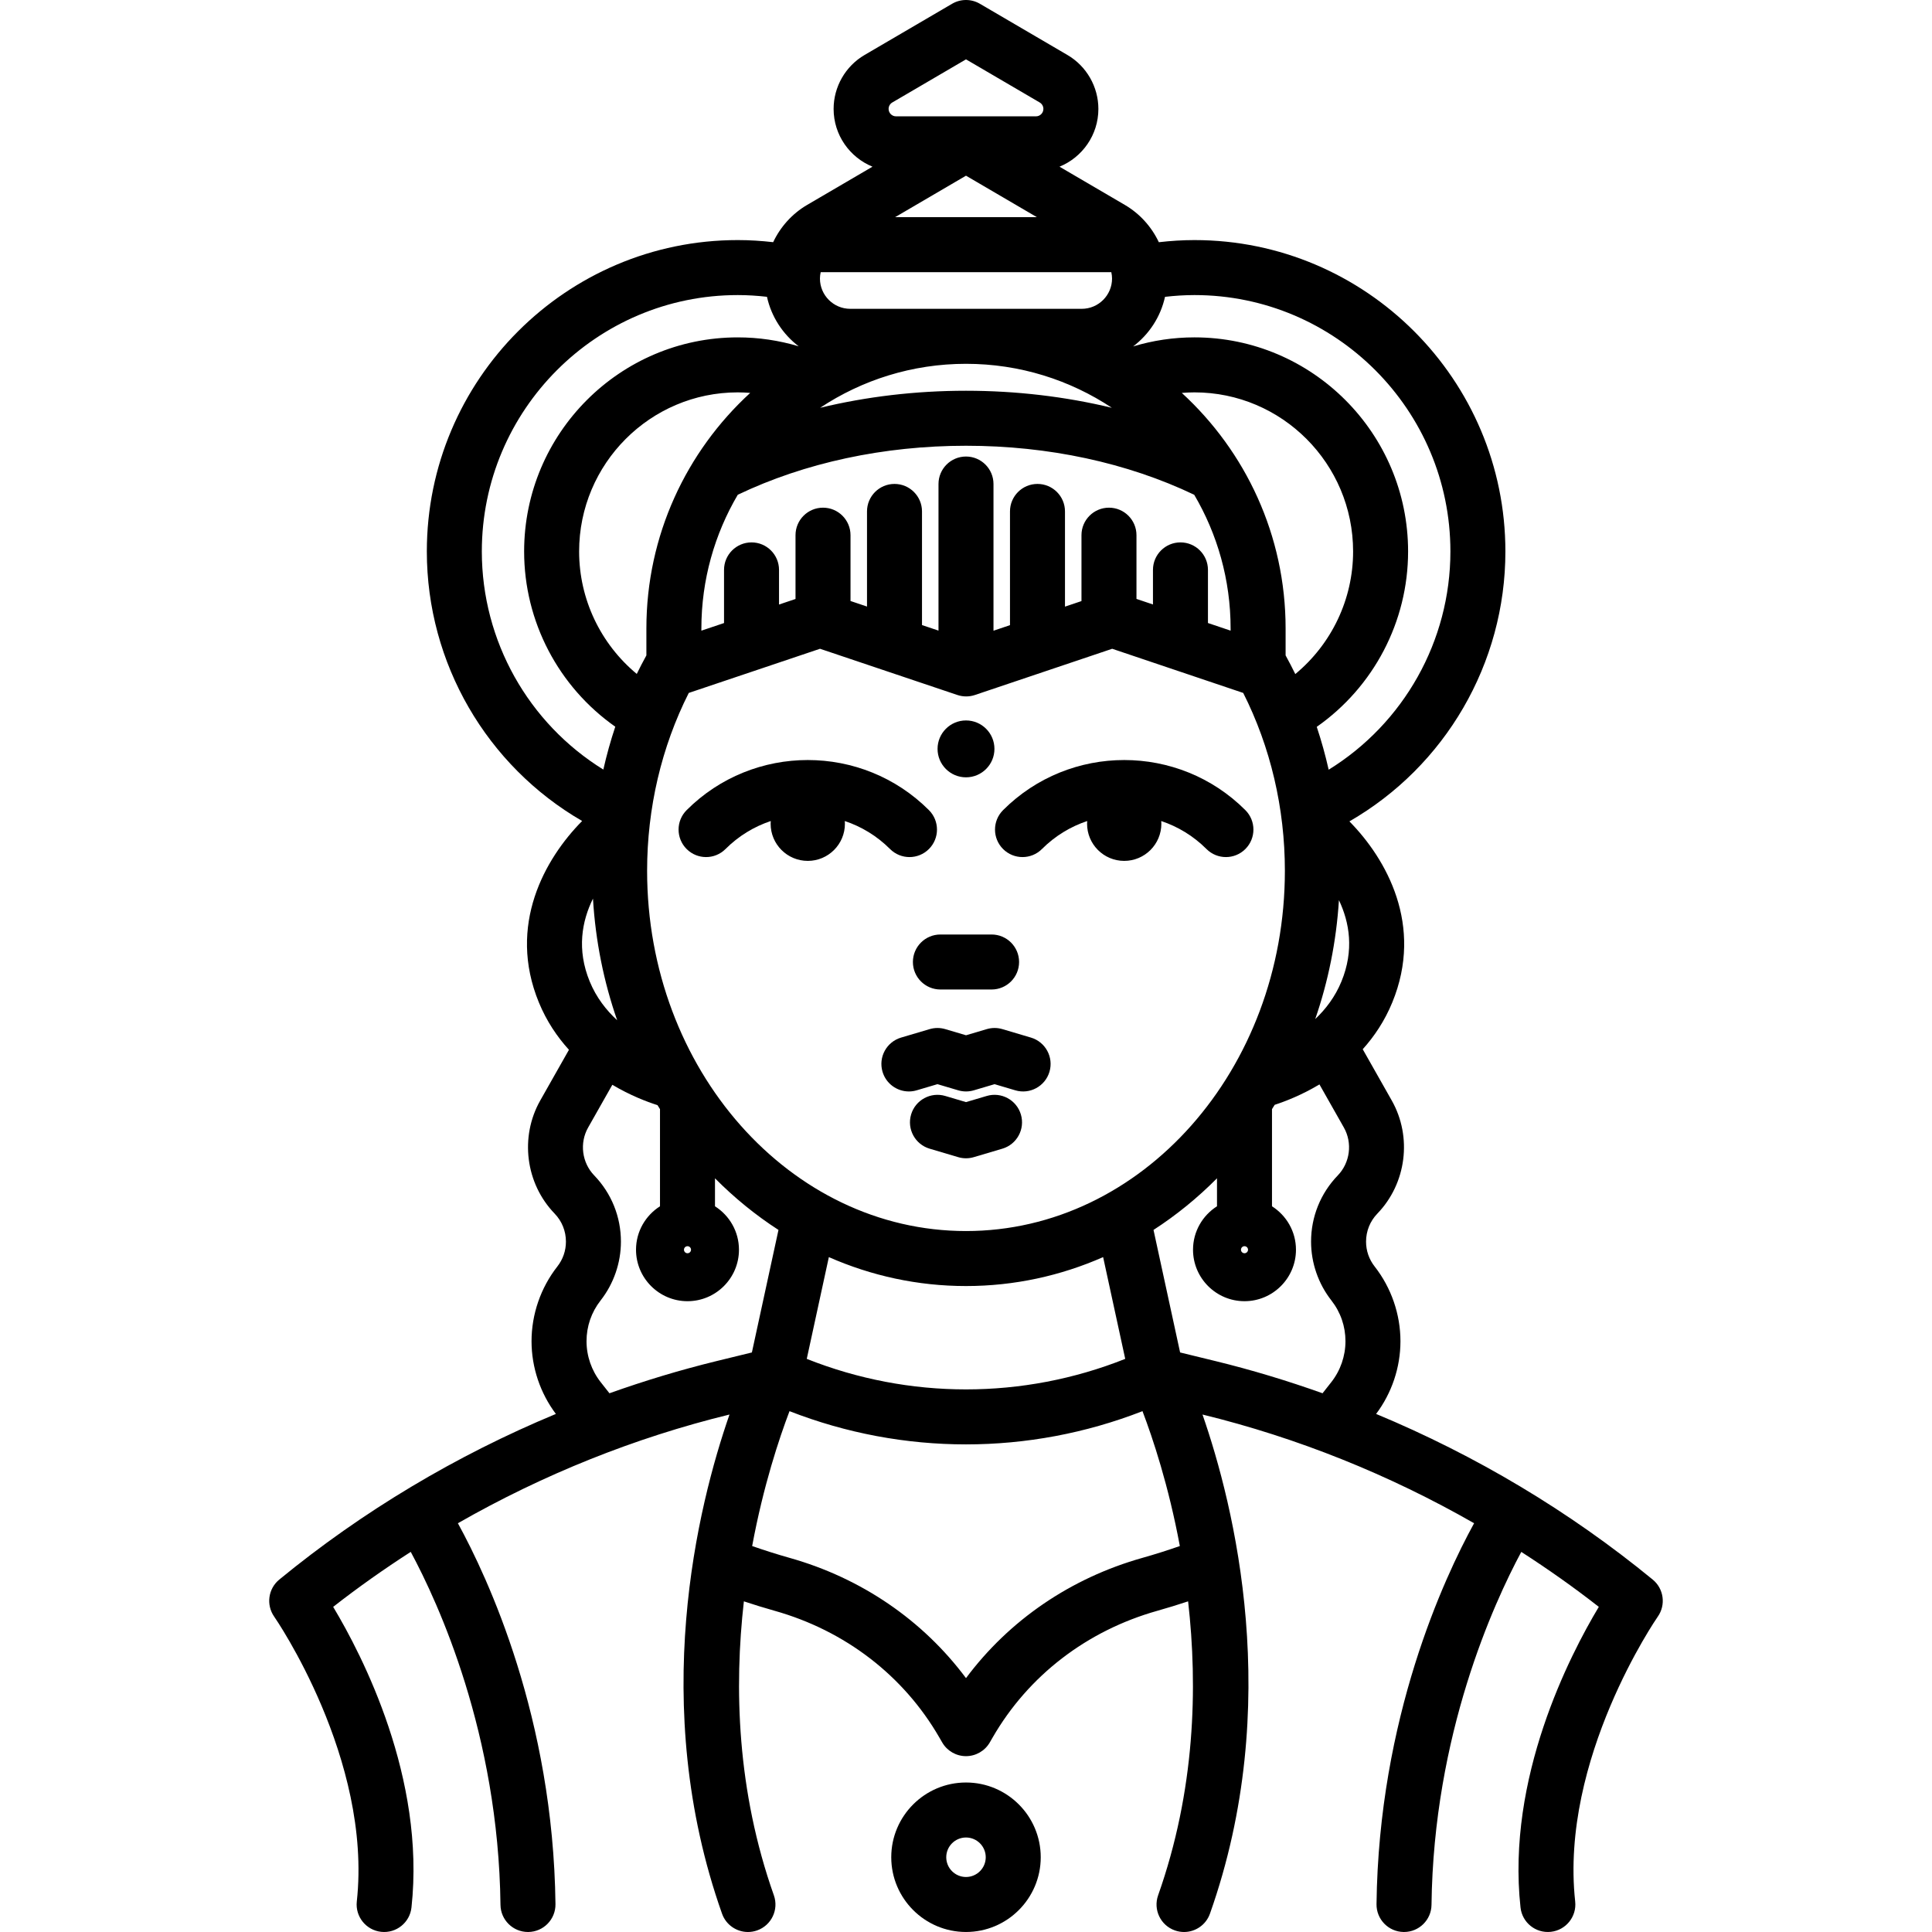 <?xml version="1.0" encoding="iso-8859-1"?>
<!-- Generator: Adobe Illustrator 18.0.0, SVG Export Plug-In . SVG Version: 6.00 Build 0)  -->
<!DOCTYPE svg PUBLIC "-//W3C//DTD SVG 1.1//EN" "http://www.w3.org/Graphics/SVG/1.1/DTD/svg11.dtd">
<svg version="1.1" id="Capa_1" xmlns="http://www.w3.org/2000/svg" xmlns:xlink="http://www.w3.org/1999/xlink" x="0px" y="0px"
	 viewBox="0 0 456.695 456.695" style="enable-background:new 0 0 456.695 456.695;" xml:space="preserve">
<g>
	<path d="M210.392,200.695c1.269,1.269,2.933,1.904,4.596,1.904s3.327-0.635,4.596-1.904c2.539-2.539,2.539-6.654,0-9.192
		c-15.792-15.792-41.485-15.791-57.276,0c-2.539,2.538-2.539,6.654,0,9.192c2.538,2.539,6.654,2.539,9.192,0
		c3.11-3.11,6.786-5.311,10.699-6.617c-0.016,0.213-0.033,0.426-0.033,0.643c0,4.849,3.931,8.779,8.779,8.779
		c4.849,0,8.779-3.931,8.779-8.779c0-0.217-0.017-0.43-0.032-0.643C203.606,195.384,207.282,197.586,210.392,200.695z"/>
	<path d="M285.193,200.695c1.269,1.269,2.933,1.904,4.596,1.904s3.327-0.635,4.596-1.904c2.539-2.539,2.539-6.654,0-9.192
		c-15.791-15.791-41.485-15.792-57.276,0c-2.539,2.539-2.539,6.654,0,9.192c2.538,2.538,6.654,2.538,9.192,0
		c3.11-3.11,6.786-5.311,10.699-6.617c-0.016,0.213-0.033,0.426-0.033,0.643c0,4.849,3.931,8.779,8.779,8.779
		c4.849,0,8.779-3.931,8.779-8.779c0-0.217-0.017-0.43-0.033-0.643C278.407,195.384,282.083,197.585,285.193,200.695z"/>
	<circle cx="228.347" cy="177.025" r="6.723"/>
	<path d="M243.695,245.269l-6.743-2c-1.206-0.358-2.489-0.358-3.695,0l-4.903,1.453l-4.908-1.453c-1.205-0.356-2.486-0.356-3.691,0
		l-6.754,2c-3.442,1.019-5.406,4.636-4.387,8.078c0.837,2.826,3.425,4.656,6.229,4.656c0.611,0,1.233-0.086,1.849-0.269l4.908-1.454
		l4.908,1.454c1.206,0.357,2.488,0.357,3.692,0l4.901-1.452l4.896,1.452c3.441,1.022,7.06-0.941,8.08-4.383
		C249.099,249.907,247.137,246.289,243.695,245.269z"/>
	<path d="M233.246,259.069l-4.901,1.452l-4.896-1.452c-3.438-1.02-7.059,0.941-8.08,4.383c-1.021,3.441,0.941,7.059,4.383,8.08
		l6.743,2c0.603,0.179,1.226,0.269,1.848,0.269c0.622,0,1.244-0.089,1.847-0.268l6.749-2c3.442-1.02,5.405-4.637,4.385-8.079
		S236.688,258.049,233.246,259.069z"/>
	<path d="M215.797,227.401c0,3.59,2.91,6.5,6.5,6.5h12.099c3.59,0,6.5-2.91,6.5-6.5s-2.91-6.5-6.5-6.5h-12.099
		C218.708,220.901,215.797,223.811,215.797,227.401z"/>
	<path d="M390.678,373.391c-19.667-16.145-41.833-29.364-65.387-39.158c3.704-4.931,5.754-11,5.754-17.185
		c0-6.369-2.164-12.64-6.095-17.661c-1.332-1.698-2.035-3.734-2.035-5.889c0-2.483,0.948-4.833,2.664-6.612
		c6.891-7.128,8.29-18.132,3.402-26.761l-6.854-12.102c2.736-3.034,5.184-6.681,6.982-11.048
		c7.504-18.224-1.396-33.944-10.129-42.813c22.628-13.028,36.873-37.292,36.873-63.811c0-40.583-32.972-73.6-73.5-73.6
		c-2.811,0-5.625,0.182-8.42,0.503c-1.712-3.628-4.484-6.738-8.043-8.82h0l-15.438-9.031c5.384-2.203,9.19-7.491,9.19-13.659
		c0-5.221-2.799-10.103-7.306-12.739l0,0L231.629,0.89c-2.027-1.187-4.537-1.187-6.564,0l-20.707,12.114
		c-4.507,2.636-7.306,7.518-7.306,12.739c0,6.167,3.806,11.456,9.19,13.659l-15.438,9.031c-3.556,2.081-6.327,5.188-8.04,8.814
		c-2.778-0.317-5.574-0.497-8.368-0.497c-40.528,0-73.5,33.017-73.5,73.6c0,26.456,14.175,50.67,36.709,63.72
		c-8.762,8.852-17.75,24.617-10.22,42.905c1.825,4.432,4.321,8.118,7.106,11.179l-6.779,11.971
		c-4.887,8.628-3.488,19.633,3.396,26.754c1.722,1.785,2.669,4.136,2.669,6.619c0,2.155-0.704,4.191-2.038,5.893
		c-3.929,5.018-6.092,11.288-6.092,17.657c0,6.186,2.05,12.255,5.753,17.185c-23.555,9.795-45.721,23.014-65.387,39.158
		c-2.625,2.155-3.145,5.972-1.199,8.755c0.233,0.333,23.206,33.628,19.528,67.342c-0.39,3.569,2.188,6.777,5.756,7.167
		c3.574,0.39,6.778-2.188,7.167-5.756c3.338-30.601-11.606-59.563-18.509-71.06c5.9-4.613,12.03-8.939,18.337-13
		c6.51,12.081,20.728,43.004,21.212,83.432c0.042,3.563,2.944,6.422,6.498,6.422c0.026,0,0.053,0,0.079,0
		c3.59-0.043,6.465-2.988,6.422-6.577c-0.526-43.995-15.962-77.097-23.067-90.046c20.087-11.492,41.782-20.22,64.202-25.696
		c-7.473,21.487-19.259,68.587-1.762,117.989c0.944,2.667,3.451,4.332,6.127,4.332c0.72,0,1.453-0.121,2.17-0.375
		c3.384-1.198,5.156-4.913,3.957-8.297c-8.754-24.717-9.405-49.164-7.091-69.49c2.411,0.8,4.839,1.548,7.27,2.233
		c16.667,4.695,30.493,15.33,38.933,29.946l0.674,1.167c1.161,2.011,3.307,3.25,5.629,3.249s4.468-1.24,5.628-3.251l0.673-1.166
		c8.439-14.615,22.266-25.25,38.932-29.945c2.431-0.685,4.859-1.433,7.27-2.233c2.315,20.327,1.663,44.773-7.09,69.49
		c-1.199,3.384,0.573,7.099,3.957,8.297c0.717,0.254,1.45,0.375,2.17,0.375c2.676,0,5.183-1.666,6.127-4.332
		c17.497-49.402,5.71-96.502-1.762-117.989c22.421,5.476,44.116,14.204,64.202,25.696c-7.105,12.949-22.54,46.051-23.067,90.046
		c-0.043,3.589,2.832,6.534,6.422,6.577c0.026,0,0.053,0,0.079,0c3.554,0,6.456-2.859,6.498-6.422
		c0.482-40.28,14.712-71.302,21.222-83.426c6.303,4.059,12.43,8.383,18.326,12.993c-6.903,11.496-21.848,40.459-18.509,71.06
		c0.389,3.568,3.588,6.146,7.167,5.756c3.568-0.389,6.146-3.598,5.756-7.167c-3.678-33.713,19.295-67.009,19.524-67.336
		C393.828,379.368,393.307,375.549,390.678,373.391z M295.013,295.415c0,0.459-0.374,0.833-0.833,0.833s-0.833-0.374-0.833-0.833
		s0.374-0.833,0.833-0.833S295.013,294.955,295.013,295.415z M265.985,321.217c-24.184,9.621-51.094,9.62-75.278,0l5.221-24.055
		c10.042,4.412,20.979,6.838,32.417,6.838c11.438,0,22.376-2.426,32.418-6.839L265.985,321.217z M228.346,291
		c-41.564,0-75.38-38.198-75.38-85.15c0-14.837,3.4-29.274,9.847-42.051l31.028-10.441l32.471,10.927
		c1.346,0.452,2.802,0.453,4.147,0l32.446-10.926l30.973,10.439c6.448,12.777,9.848,27.216,9.848,42.053
		C303.726,252.802,269.911,291,228.346,291z M163.346,295.415c0,0.459-0.374,0.833-0.833,0.833s-0.833-0.374-0.833-0.833
		s0.374-0.833,0.833-0.833S163.346,294.955,163.346,295.415z M136.896,130.35c0-20.733,16.822-37.6,37.5-37.6
		c0.988,0,1.967,0.05,2.942,0.126c-15.073,13.821-24.541,33.661-24.541,55.674v6.375c-0.79,1.443-1.557,2.899-2.276,4.38
		C141.987,152.224,136.896,141.66,136.896,130.35z M200.985,73c-3.95,0-7.163-3.213-7.163-7.163c0-0.512,0.069-1.013,0.176-1.503
		h68.697c0.106,0.491,0.176,0.992,0.176,1.503c0,3.95-3.213,7.163-7.163,7.163H200.985z M306.188,159.337
		c-0.724-1.491-1.496-2.957-2.291-4.409v-6.377c0-22.012-9.467-41.85-24.537-55.671c0.991-0.078,1.988-0.13,2.993-0.13
		c20.678,0,37.5,16.867,37.5,37.6C319.853,141.677,314.745,152.255,306.188,159.337z M279.043,128.213c-3.59,0-6.5,2.91-6.5,6.5
		v8.175l-3.898-1.314v-15.067c0-3.59-2.91-6.5-6.5-6.5s-6.5,2.91-6.5,6.5v15.579l-3.899,1.313v-22.506c0-3.59-2.91-6.5-6.5-6.5
		s-6.5,2.91-6.5,6.5v26.884l-3.899,1.313v-34.675c0-3.59-2.91-6.5-6.5-6.5s-6.5,2.91-6.5,6.5v34.651l-3.899-1.312v-26.861
		c0-3.59-2.91-6.5-6.5-6.5s-6.5,2.91-6.5,6.5v22.486l-3.899-1.312v-15.56c0-3.59-2.91-6.5-6.5-6.5s-6.5,2.91-6.5,6.5v15.083
		l-3.898,1.312v-8.189c0-3.59-2.91-6.5-6.5-6.5s-6.5,2.91-6.5,6.5v12.564l-5.354,1.802v-0.528c0-11.521,3.144-22.316,8.6-31.596
		c15.857-7.578,34.459-11.586,53.95-11.586c19.491,0,38.093,4.009,53.951,11.587c5.456,9.28,8.6,20.075,8.6,31.596v0.523
		l-5.354-1.805v-12.557C285.543,131.123,282.633,128.213,279.043,128.213z M228.347,86c12.736,0,24.589,3.835,34.482,10.398
		c-10.991-2.652-22.599-4.03-34.482-4.03c-11.883,0-23.49,1.378-34.481,4.03C203.759,89.835,215.611,86,228.347,86z M211.59,51.334
		l16.757-9.803l16.757,9.803H211.59z M316.503,212.783c2.496,5.256,3.635,11.835,0.586,19.242c-1.491,3.621-3.722,6.534-6.19,8.868
		C313.949,232.061,315.882,222.621,316.503,212.783z M342.853,130.35c0,21.211-11.068,40.666-28.775,51.595
		c-0.774-3.432-1.714-6.813-2.818-10.131c13.44-9.422,21.592-24.849,21.592-41.465c0-27.901-22.654-50.6-50.5-50.6
		c-4.965,0-9.816,0.727-14.492,2.139c3.753-2.849,6.485-6.966,7.531-11.721c2.311-0.267,4.637-0.418,6.962-0.418
		C315.713,69.75,342.853,96.935,342.853,130.35z M210.922,24.225l17.425-10.194l17.425,10.194c0,0,0,0,0,0
		c0.536,0.314,0.87,0.896,0.87,1.518c0,0.969-0.789,1.758-1.758,1.758H211.81c-0.969,0-1.758-0.789-1.758-1.758
		C210.052,25.12,210.385,24.539,210.922,24.225z M113.896,130.35c0-33.415,27.14-60.6,60.5-60.6c2.305,0,4.613,0.148,6.905,0.411
		c1.041,4.743,3.76,8.853,7.497,11.702c-4.649-1.394-9.469-2.112-14.402-2.112c-27.846,0-50.5,22.699-50.5,50.6
		c0,16.597,8.135,32.008,21.547,41.432c-1.105,3.318-2.048,6.7-2.823,10.133C124.943,170.98,113.896,151.542,113.896,130.35z
		 M140.169,212.421c0.602,10.071,2.577,19.73,5.72,28.75c-2.585-2.379-4.933-5.382-6.483-9.146
		C136.286,224.447,137.552,217.736,140.169,212.421z M169.404,321.733c-8.563,2.09-17.02,4.65-25.34,7.613l-2.072-2.631
		c-2.157-2.737-3.345-6.17-3.345-9.667c0-3.528,1.151-6.862,3.325-9.639c3.099-3.951,4.806-8.892,4.806-13.911
		c0-5.867-2.241-11.422-6.317-15.648c-2.914-3.014-3.505-7.668-1.438-11.318l5.722-10.104c4.235,2.517,8.161,4.012,10.679,4.813
		c0.194,0.315,0.39,0.629,0.588,0.941v22.966c-3.4,2.16-5.667,5.95-5.667,10.267c0,6.708,5.458,12.167,12.167,12.167
		c6.708,0,12.167-5.458,12.167-12.167c0-4.317-2.267-8.107-5.667-10.267v-6.616c4.59,4.625,9.62,8.72,15.008,12.203l-6.286,28.964
		L169.404,321.733z M270.056,368.253c-16.975,4.782-31.504,14.74-41.709,28.429c-10.206-13.688-24.735-23.646-41.71-28.429
		c-2.963-0.835-5.917-1.776-8.838-2.793c2.656-14.308,6.419-25.547,8.829-31.884c13.422,5.235,27.568,7.856,41.719,7.856
		c14.147-0.001,28.298-2.622,41.719-7.856c2.411,6.338,6.174,17.577,8.829,31.884C275.972,366.477,273.018,367.419,270.056,368.253z
		 M278.959,319.7l-6.287-28.965c5.388-3.483,10.418-7.578,15.007-12.203v6.616c-3.399,2.16-5.667,5.95-5.667,10.267
		c0,6.708,5.458,12.167,12.167,12.167s12.167-5.458,12.167-12.167c0-4.317-2.267-8.107-5.667-10.267v-22.967
		c0.214-0.338,0.426-0.678,0.637-1.019c2.555-0.829,6.427-2.333,10.581-4.822l5.772,10.191c2.067,3.65,1.476,8.305-1.443,11.325
		c-4.07,4.22-6.311,9.775-6.311,15.642c0,5.02,1.707,9.96,4.803,13.907c2.177,2.78,3.328,6.115,3.328,9.643
		c0,3.496-1.188,6.929-3.348,9.669l-2.069,2.628c-8.32-2.963-16.777-5.523-25.34-7.613L278.959,319.7z"/>
	<path d="M228.346,421.356c-9.742,0-17.668,7.926-17.668,17.668s7.926,17.668,17.668,17.668s17.668-7.926,17.668-17.668
		S238.088,421.356,228.346,421.356z M228.346,443.693c-2.574,0-4.668-2.094-4.668-4.668c0-2.574,2.094-4.668,4.668-4.668
		c2.574,0,4.668,2.094,4.668,4.668C233.014,441.598,230.92,443.693,228.346,443.693z"/>
</g>
<g>
</g>
<g>
</g>
<g>
</g>
<g>
</g>
<g>
</g>
<g>
</g>
<g>
</g>
<g>
</g>
<g>
</g>
<g>
</g>
<g>
</g>
<g>
</g>
<g>
</g>
<g>
</g>
<g>
</g>
</svg>
